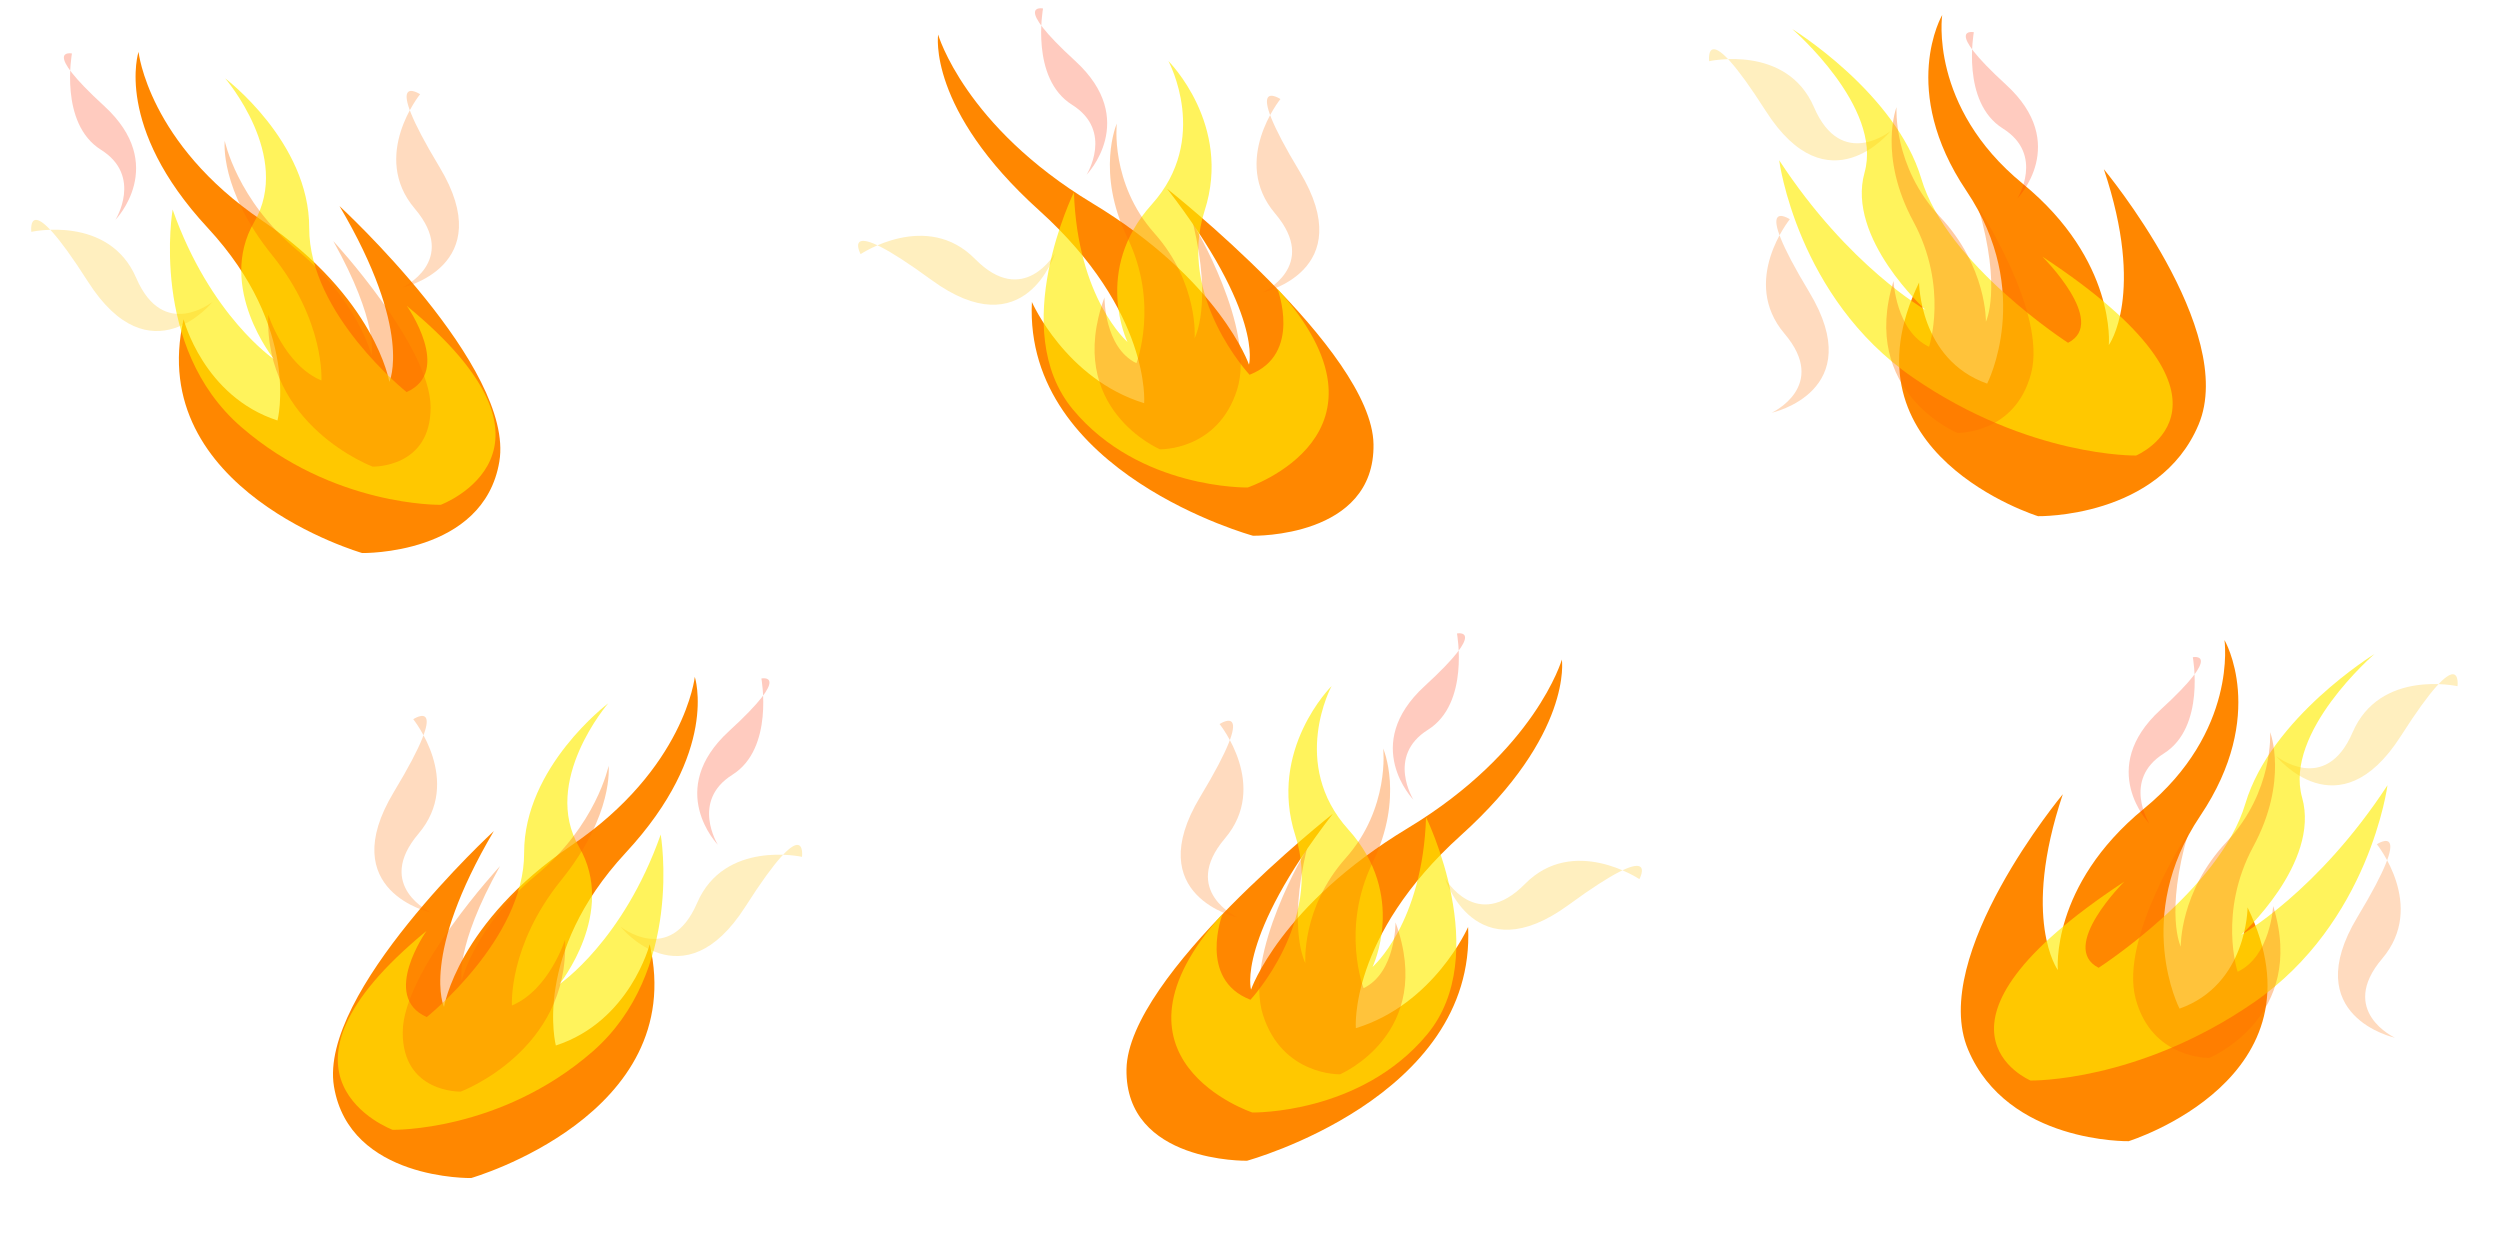 <?xml version="1.0" encoding="UTF-8" standalone="no"?>
<!-- Created with Inkscape (http://www.inkscape.org/) -->

<svg
   xmlns:dc="http://purl.org/dc/elements/1.1/"
   xmlns:cc="http://creativecommons.org/ns#"
   xmlns:rdf="http://www.w3.org/1999/02/22-rdf-syntax-ns#"
   xmlns:svg="http://www.w3.org/2000/svg"
   xmlns="http://www.w3.org/2000/svg"
   xmlns:xlink="http://www.w3.org/1999/xlink"
   xmlns:sodipodi="http://sodipodi.sourceforge.net/DTD/sodipodi-0.dtd"
   xmlns:inkscape="http://www.inkscape.org/namespaces/inkscape"
   width="108"
   height="54"
   id="svg5003"
   version="1.1"
   inkscape:version="0.48.3.1 r9886"
   sodipodi:docname="AldanFire.svg"
   inkscape:export-filename="/home/victor/aleva/super-bombinhas/src/data/img/sprite/AldanFire.png"
   inkscape:export-xdpi="90"
   inkscape:export-ydpi="90">
  <defs
     id="defs5005">
    <linearGradient
       inkscape:collect="always"
       xlink:href="#linearGradient3849"
       id="linearGradient4168"
       gradientUnits="userSpaceOnUse"
       gradientTransform="matrix(-0.841,0,0,0.778,72.733,962.397)"
       x1="7.064"
       y1="22.658"
       x2="36.075"
       y2="13.094" />
    <linearGradient
       id="linearGradient3849">
      <stop
         id="stop3851"
         offset="0"
         style="stop-color:#c07f00;stop-opacity:1;" />
      <stop
         style="stop-color:#e0a800;stop-opacity:1;"
         offset="0.184"
         id="stop3853" />
      <stop
         style="stop-color:#e1ae21;stop-opacity:1;"
         offset="0.283"
         id="stop3855" />
      <stop
         style="stop-color:#d3a000;stop-opacity:1;"
         offset="0.516"
         id="stop3857" />
      <stop
         style="stop-color:#efc442;stop-opacity:1;"
         offset="0.628"
         id="stop3859" />
      <stop
         style="stop-color:#e7a400;stop-opacity:1;"
         offset="0.788"
         id="stop3861" />
      <stop
         style="stop-color:#ffd000;stop-opacity:1;"
         offset="0.843"
         id="stop3863" />
      <stop
         id="stop3865"
         offset="1"
         style="stop-color:#d8a500;stop-opacity:1;" />
    </linearGradient>
    <clipPath
       clipPathUnits="userSpaceOnUse"
       id="clipPath4238">
      <path
         sodipodi:nodetypes="ccccccccc"
         inkscape:connector-curvature="0"
         id="path4240"
         d="m 68.164,973.17 c 0,0 -0.632,8.237 -2.61,11.906 0,0 -11.907,-4.293 -16.634,1.62 0,0 -0.788,-3.483 -2.101,-2.592 0,0 -1.259,0.483 -5.198,-8.657 0,0 3.04,2.593 6.336,2.825 0,0 1.735,-5.626 3.561,-12.615 0,0 2.8,8.113 6.244,12.858 0,0 5.565,1.77 10.402,-5.346 z"
         style="fill:#000000;fill-opacity:1;stroke:none" />
    </clipPath>
    <filter
       color-interpolation-filters="sRGB"
       inkscape:collect="always"
       id="filter4230">
      <feGaussianBlur
         inkscape:collect="always"
         stdDeviation="0.833"
         id="feGaussianBlur4232" />
    </filter>
    <filter
       inkscape:collect="always"
       id="filter3893"
       x="-0.158"
       width="1.315"
       y="-0.097"
       height="1.194"
       color-interpolation-filters="sRGB">
      <feGaussianBlur
         inkscape:collect="always"
         stdDeviation="0.874"
         id="feGaussianBlur3895" />
    </filter>
    <filter
       inkscape:collect="always"
       id="filter3940"
       x="-0.324"
       width="1.648"
       y="-0.191"
       height="1.381"
       color-interpolation-filters="sRGB">
      <feGaussianBlur
         inkscape:collect="always"
         stdDeviation="0.629"
         id="feGaussianBlur3942" />
    </filter>
    <filter
       inkscape:collect="always"
       id="filter3928"
       x="-0.243"
       width="1.486"
       y="-0.143"
       height="1.286"
       color-interpolation-filters="sRGB">
      <feGaussianBlur
         inkscape:collect="always"
         stdDeviation="0.472"
         id="feGaussianBlur3930" />
    </filter>
    <filter
       inkscape:collect="always"
       id="filter3948"
       x="-0.426"
       width="1.851"
       y="-0.251"
       height="1.501"
       color-interpolation-filters="sRGB">
      <feGaussianBlur
         inkscape:collect="always"
         stdDeviation="0.827"
         id="feGaussianBlur3950" />
    </filter>
    <linearGradient
       inkscape:collect="always"
       xlink:href="#linearGradient3849"
       id="linearGradient4112"
       gradientUnits="userSpaceOnUse"
       gradientTransform="matrix(-0.841,0,0,0.778,16.733,1018.397)"
       x1="7.064"
       y1="22.658"
       x2="36.075"
       y2="13.094" />
    <linearGradient
       id="linearGradient4939">
      <stop
         id="stop4941"
         offset="0"
         style="stop-color:#c07f00;stop-opacity:1;" />
      <stop
         style="stop-color:#e0a800;stop-opacity:1;"
         offset="0.184"
         id="stop4943" />
      <stop
         style="stop-color:#e1ae21;stop-opacity:1;"
         offset="0.283"
         id="stop4945" />
      <stop
         style="stop-color:#d3a000;stop-opacity:1;"
         offset="0.516"
         id="stop4947" />
      <stop
         style="stop-color:#efc442;stop-opacity:1;"
         offset="0.628"
         id="stop4949" />
      <stop
         style="stop-color:#e7a400;stop-opacity:1;"
         offset="0.788"
         id="stop4951" />
      <stop
         style="stop-color:#ffd000;stop-opacity:1;"
         offset="0.843"
         id="stop4953" />
      <stop
         id="stop4955"
         offset="1"
         style="stop-color:#d8a500;stop-opacity:1;" />
    </linearGradient>
    <clipPath
       clipPathUnits="userSpaceOnUse"
       id="clipPath3845">
      <path
         style="fill:#000000;fill-opacity:1;stroke:none"
         d="m 52.164,1009.17 c 0,0 -0.632,8.237 -2.61,11.906 0,0 -11.907,-4.293 -16.634,1.62 0,0 -0.788,-3.483 -2.101,-2.592 0,0 -1.259,0.483 -5.198,-8.657 0,0 3.04,2.593 6.336,2.825 0,0 -0.248,-5.509 1.579,-12.498 0,0 1.867,7.88 8.227,12.741 0,0 5.565,1.77 10.402,-5.346 z"
         id="path3847"
         inkscape:connector-curvature="0"
         sodipodi:nodetypes="ccccccccc" />
    </clipPath>
    <filter
       inkscape:collect="always"
       id="filter3837"
       color-interpolation-filters="sRGB">
      <feGaussianBlur
         inkscape:collect="always"
         stdDeviation="0.831"
         id="feGaussianBlur3839" />
    </filter>
    <linearGradient
       inkscape:collect="always"
       xlink:href="#linearGradient3849"
       id="linearGradient4502"
       gradientUnits="userSpaceOnUse"
       gradientTransform="matrix(-0.841,0,0,0.778,108.733,990.397)"
       x1="7.064"
       y1="22.658"
       x2="36.075"
       y2="13.094" />
    <linearGradient
       id="linearGradient4962">
      <stop
         id="stop4964"
         offset="0"
         style="stop-color:#c07f00;stop-opacity:1;" />
      <stop
         style="stop-color:#e0a800;stop-opacity:1;"
         offset="0.184"
         id="stop4966" />
      <stop
         style="stop-color:#e1ae21;stop-opacity:1;"
         offset="0.283"
         id="stop4968" />
      <stop
         style="stop-color:#d3a000;stop-opacity:1;"
         offset="0.516"
         id="stop4970" />
      <stop
         style="stop-color:#efc442;stop-opacity:1;"
         offset="0.628"
         id="stop4972" />
      <stop
         style="stop-color:#e7a400;stop-opacity:1;"
         offset="0.788"
         id="stop4974" />
      <stop
         style="stop-color:#ffd000;stop-opacity:1;"
         offset="0.843"
         id="stop4976" />
      <stop
         id="stop4978"
         offset="1"
         style="stop-color:#d8a500;stop-opacity:1;" />
    </linearGradient>
    <clipPath
       clipPathUnits="userSpaceOnUse"
       id="clipPath4020">
      <path
         sodipodi:nodetypes="cccccc"
         inkscape:connector-curvature="0"
         id="path4022"
         d="m 20.297,1065.189 c 0,0 0.416,2.751 -0.937,4.046 0,0 4.58,-1.295 5.517,2.832 0,0 -4.268,0.567 -11.138,-0.081 0,0 1.457,-4.208 3.747,-7.445 0,0 1.665,-0.243 2.81,0.647 z"
         style="fill:#9b9b9b;fill-opacity:1;stroke:none" />
    </clipPath>
    <filter
       inkscape:collect="always"
       id="filter4014"
       x="-0.171"
       width="1.342"
       y="-0.19"
       height="1.38"
       color-interpolation-filters="sRGB">
      <feGaussianBlur
         inkscape:collect="always"
         stdDeviation="0.793"
         id="feGaussianBlur4016" />
    </filter>
    <clipPath
       clipPathUnits="userSpaceOnUse"
       id="clipPath3994">
      <path
         sodipodi:nodetypes="cscccscccc"
         inkscape:connector-curvature="0"
         id="path3996"
         d="m 32.283,1038.658 c 0,0 2.661,-6.023 6.037,-2.689 3.261,3.22 -1.457,4.123 -1.457,4.123 0,0 -0.312,1.255 -3.019,1.972 0,0 2.29,0.717 2.706,2.241 0,0 1.249,-1.255 2.914,0.627 1.665,1.882 -0.416,2.33 -0.416,2.33 0,0 -1.978,1.613 -3.955,-0.986 0,0 -4.892,-2.151 -4.58,-3.854 0,0 0.104,-2.42 1.77,-3.764 z"
         style="fill:#9b9b9b;fill-opacity:1;stroke:none" />
    </clipPath>
    <filter
       inkscape:collect="always"
       id="filter3988"
       x="-0.229"
       width="1.458"
       y="-0.148"
       height="1.296"
       color-interpolation-filters="sRGB">
      <feGaussianBlur
         inkscape:collect="always"
         stdDeviation="0.918"
         id="feGaussianBlur3990" />
    </filter>
    <linearGradient
       id="linearGradient3755">
      <stop
         style="stop-color:#ffffff;stop-opacity:1;"
         offset="0"
         id="stop3757" />
      <stop
         id="stop3763"
         offset="0.801"
         style="stop-color:#dddddd;stop-opacity:1;" />
      <stop
         style="stop-color:#bbbbbb;stop-opacity:1;"
         offset="1"
         id="stop3759" />
    </linearGradient>
    <linearGradient
       id="linearGradient3767">
      <stop
         style="stop-color:#e29500;stop-opacity:1;"
         offset="0"
         id="stop3769" />
      <stop
         id="stop3785"
         offset="0.184"
         style="stop-color:#ffbf00;stop-opacity:1;" />
      <stop
         id="stop3783"
         offset="0.283"
         style="stop-color:#fff1cb;stop-opacity:1;" />
      <stop
         id="stop3781"
         offset="0.516"
         style="stop-color:#ffcc00;stop-opacity:1;" />
      <stop
         id="stop3779"
         offset="0.628"
         style="stop-color:#ffe79d;stop-opacity:1;" />
      <stop
         id="stop3777"
         offset="0.788"
         style="stop-color:#e7a400;stop-opacity:1;" />
      <stop
         id="stop3775"
         offset="0.843"
         style="stop-color:#ffd000;stop-opacity:1;" />
      <stop
         style="stop-color:#d8a500;stop-opacity:1;"
         offset="1"
         id="stop3771" />
    </linearGradient>
    <clipPath
       clipPathUnits="userSpaceOnUse"
       id="clipPath3829">
      <path
         sodipodi:nodetypes="ccccccccc"
         inkscape:connector-curvature="0"
         id="path3831"
         d="m 25.309,1011.143 c 0,0 0.625,8.639 3.227,14.364 0,0 14.156,-5.517 19.777,2.082 0,0 0.937,-4.476 2.498,-3.331 0,0 1.249,-5.933 1.353,-15.405 0,0 -0.52,5.205 -2.706,7.911 0,0 -1.561,-9.889 -4.476,-18.736 0,0 -1.353,9.993 -7.182,19.048 0,0 -6.245,0 -12.491,-5.933 z"
         style="fill:#000000;fill-opacity:1;stroke:none" />
    </clipPath>
    <filter
       inkscape:collect="always"
       id="filter3821"
       color-interpolation-filters="sRGB">
      <feGaussianBlur
         inkscape:collect="always"
         stdDeviation="0.987"
         id="feGaussianBlur3823" />
    </filter>
    <linearGradient
       id="linearGradient4158">
      <stop
         id="stop4160"
         offset="0"
         style="stop-color:#ffffff;stop-opacity:1;" />
      <stop
         style="stop-color:#ffffff;stop-opacity:1;"
         offset="0.385"
         id="stop4162" />
      <stop
         id="stop4164"
         offset="1"
         style="stop-color:#ff0014;stop-opacity:1;" />
    </linearGradient>
    <linearGradient
       id="linearGradient3908">
      <stop
         style="stop-color:#ffffff;stop-opacity:1;"
         offset="0"
         id="stop3910" />
      <stop
         id="stop3916"
         offset="0.5"
         style="stop-color:#ffffff;stop-opacity:1;" />
      <stop
         style="stop-color:#000000;stop-opacity:1;"
         offset="1"
         id="stop3912" />
    </linearGradient>
    <linearGradient
       id="linearGradient6285">
      <stop
         style="stop-color:#ffffff;stop-opacity:1;"
         offset="0"
         id="stop6287" />
      <stop
         id="stop6289"
         offset="0.5"
         style="stop-color:#ffffff;stop-opacity:1;" />
      <stop
         style="stop-color:#000000;stop-opacity:1;"
         offset="1"
         id="stop6291" />
    </linearGradient>
    <clipPath
       clipPathUnits="userSpaceOnUse"
       id="clipPath6293">
      <path
         sodipodi:nodetypes="cccccc"
         inkscape:connector-curvature="0"
         id="path6295"
         d="m 20.297,1065.189 c 0,0 0.416,2.751 -0.937,4.046 0,0 4.58,-1.295 5.517,2.832 0,0 -4.268,0.567 -11.138,-0.081 0,0 1.457,-4.208 3.747,-7.445 0,0 1.665,-0.243 2.81,0.647 z"
         style="fill:#9b9b9b;fill-opacity:1;stroke:none" />
    </clipPath>
    <clipPath
       clipPathUnits="userSpaceOnUse"
       id="clipPath6301">
      <path
         sodipodi:nodetypes="cscccscccc"
         inkscape:connector-curvature="0"
         id="path6303"
         d="m 32.283,1038.658 c 0,0 2.661,-6.023 6.037,-2.689 3.261,3.22 -1.457,4.123 -1.457,4.123 0,0 -0.312,1.255 -3.019,1.972 0,0 2.29,0.717 2.706,2.241 0,0 1.249,-1.255 2.914,0.627 1.665,1.882 -0.416,2.33 -0.416,2.33 0,0 -1.978,1.613 -3.955,-0.986 0,0 -4.892,-2.151 -4.58,-3.854 0,0 0.104,-2.42 1.77,-3.764 z"
         style="fill:#9b9b9b;fill-opacity:1;stroke:none" />
    </clipPath>
    <clipPath
       clipPathUnits="userSpaceOnUse"
       id="clipPath4020-6">
      <path
         sodipodi:nodetypes="cccccc"
         inkscape:connector-curvature="0"
         id="path4022-2"
         d="m 20.297,1065.189 c 0,0 0.416,2.751 -0.937,4.046 0,0 4.58,-1.295 5.517,2.832 0,0 -4.268,0.567 -11.138,-0.081 0,0 1.457,-4.208 3.747,-7.445 0,0 1.665,-0.243 2.81,0.647 z"
         style="fill:#9b9b9b;fill-opacity:1;stroke:none" />
    </clipPath>
    <filter
       inkscape:collect="always"
       id="filter4014-3"
       x="-0.171"
       width="1.342"
       y="-0.19"
       height="1.38"
       color-interpolation-filters="sRGB">
      <feGaussianBlur
         inkscape:collect="always"
         stdDeviation="0.793"
         id="feGaussianBlur4016-2" />
    </filter>
    <clipPath
       clipPathUnits="userSpaceOnUse"
       id="clipPath3994-0">
      <path
         sodipodi:nodetypes="cscccscccc"
         inkscape:connector-curvature="0"
         id="path3996-2"
         d="m 32.283,1038.658 c 0,0 2.661,-6.023 6.037,-2.689 3.261,3.22 -1.457,4.123 -1.457,4.123 0,0 -0.312,1.255 -3.019,1.972 0,0 2.29,0.717 2.706,2.241 0,0 1.249,-1.255 2.914,0.627 1.665,1.882 -0.416,2.33 -0.416,2.33 0,0 -1.978,1.613 -3.955,-0.986 0,0 -4.892,-2.151 -4.58,-3.854 0,0 0.104,-2.42 1.77,-3.764 z"
         style="fill:#9b9b9b;fill-opacity:1;stroke:none" />
    </clipPath>
    <filter
       inkscape:collect="always"
       id="filter3988-2"
       x="-0.229"
       width="1.458"
       y="-0.148"
       height="1.296"
       color-interpolation-filters="sRGB">
      <feGaussianBlur
         inkscape:collect="always"
         stdDeviation="0.918"
         id="feGaussianBlur3990-2" />
    </filter>
    <linearGradient
       id="linearGradient3755-0">
      <stop
         style="stop-color:#ffffff;stop-opacity:1;"
         offset="0"
         id="stop3757-5" />
      <stop
         id="stop3763-4"
         offset="0.801"
         style="stop-color:#dddddd;stop-opacity:1;" />
      <stop
         style="stop-color:#bbbbbb;stop-opacity:1;"
         offset="1"
         id="stop3759-2" />
    </linearGradient>
    <linearGradient
       id="linearGradient3767-8">
      <stop
         style="stop-color:#e29500;stop-opacity:1;"
         offset="0"
         id="stop3769-3" />
      <stop
         id="stop3785-8"
         offset="0.184"
         style="stop-color:#ffbf00;stop-opacity:1;" />
      <stop
         id="stop3783-9"
         offset="0.283"
         style="stop-color:#fff1cb;stop-opacity:1;" />
      <stop
         id="stop3781-2"
         offset="0.516"
         style="stop-color:#ffcc00;stop-opacity:1;" />
      <stop
         id="stop3779-0"
         offset="0.628"
         style="stop-color:#ffe79d;stop-opacity:1;" />
      <stop
         id="stop3777-3"
         offset="0.788"
         style="stop-color:#e7a400;stop-opacity:1;" />
      <stop
         id="stop3775-2"
         offset="0.843"
         style="stop-color:#ffd000;stop-opacity:1;" />
      <stop
         style="stop-color:#d8a500;stop-opacity:1;"
         offset="1"
         id="stop3771-6" />
    </linearGradient>
    <clipPath
       clipPathUnits="userSpaceOnUse"
       id="clipPath4564">
      <path
         style="fill:#000000;fill-opacity:1;stroke:none"
         d="m 98.747,842.999 c 0,0 -0.814,8.783 1.788,14.508 0,0 14.678,-4.9 20.536,2.034 0,0 0.699,-4.286 1.739,-3.283 0,0 0.961,-6.077 1.065,-15.549 0,0 -0.664,5.636 -1.555,8.055 0,0 0.741,-8.737 -3.469,-18.736 0,0 -2.936,11 -7.758,19.048 0,0 -6.101,-0.144 -12.347,-6.077 z"
         id="path4566"
         inkscape:connector-curvature="0"
         sodipodi:nodetypes="ccccccccc" />
    </clipPath>
    <filter
       inkscape:collect="always"
       id="filter4556"
       color-interpolation-filters="sRGB">
      <feGaussianBlur
         inkscape:collect="always"
         stdDeviation="0.958"
         id="feGaussianBlur4558" />
    </filter>
    <linearGradient
       id="linearGradient4158-5">
      <stop
         id="stop4160-3"
         offset="0"
         style="stop-color:#ffffff;stop-opacity:1;" />
      <stop
         style="stop-color:#ffffff;stop-opacity:1;"
         offset="0.385"
         id="stop4162-4" />
      <stop
         id="stop4164-0"
         offset="1"
         style="stop-color:#ff0014;stop-opacity:1;" />
    </linearGradient>
    <linearGradient
       id="linearGradient3908-8">
      <stop
         style="stop-color:#ffffff;stop-opacity:1;"
         offset="0"
         id="stop3910-8" />
      <stop
         id="stop3916-8"
         offset="0.5"
         style="stop-color:#ffffff;stop-opacity:1;" />
      <stop
         style="stop-color:#000000;stop-opacity:1;"
         offset="1"
         id="stop3912-0" />
    </linearGradient>
    <linearGradient
       id="linearGradient6929">
      <stop
         style="stop-color:#ffffff;stop-opacity:1;"
         offset="0"
         id="stop6931" />
      <stop
         id="stop6933"
         offset="0.5"
         style="stop-color:#ffffff;stop-opacity:1;" />
      <stop
         style="stop-color:#000000;stop-opacity:1;"
         offset="1"
         id="stop6935" />
    </linearGradient>
    <clipPath
       clipPathUnits="userSpaceOnUse"
       id="clipPath6937">
      <path
         sodipodi:nodetypes="cccccc"
         inkscape:connector-curvature="0"
         id="path6939"
         d="m 20.297,1065.189 c 0,0 0.416,2.751 -0.937,4.046 0,0 4.58,-1.295 5.517,2.832 0,0 -4.268,0.567 -11.138,-0.081 0,0 1.457,-4.208 3.747,-7.445 0,0 1.665,-0.243 2.81,0.647 z"
         style="fill:#9b9b9b;fill-opacity:1;stroke:none" />
    </clipPath>
    <clipPath
       clipPathUnits="userSpaceOnUse"
       id="clipPath6945">
      <path
         sodipodi:nodetypes="cscccscccc"
         inkscape:connector-curvature="0"
         id="path6947"
         d="m 32.283,1038.658 c 0,0 2.661,-6.023 6.037,-2.689 3.261,3.22 -1.457,4.123 -1.457,4.123 0,0 -0.312,1.255 -3.019,1.972 0,0 2.29,0.717 2.706,2.241 0,0 1.249,-1.255 2.914,0.627 1.665,1.882 -0.416,2.33 -0.416,2.33 0,0 -1.978,1.613 -3.955,-0.986 0,0 -4.892,-2.151 -4.58,-3.854 0,0 0.104,-2.42 1.77,-3.764 z"
         style="fill:#9b9b9b;fill-opacity:1;stroke:none" />
    </clipPath>
    <clipPath
       clipPathUnits="userSpaceOnUse"
       id="clipPath6953">
      <path
         sodipodi:nodetypes="cccccc"
         inkscape:connector-curvature="0"
         id="path6955"
         d="m 20.297,1065.189 c 0,0 0.416,2.751 -0.937,4.046 0,0 4.58,-1.295 5.517,2.832 0,0 -4.268,0.567 -11.138,-0.081 0,0 1.457,-4.208 3.747,-7.445 0,0 1.665,-0.243 2.81,0.647 z"
         style="fill:#9b9b9b;fill-opacity:1;stroke:none" />
    </clipPath>
    <clipPath
       clipPathUnits="userSpaceOnUse"
       id="clipPath6961">
      <path
         sodipodi:nodetypes="cscccscccc"
         inkscape:connector-curvature="0"
         id="path6963"
         d="m 32.283,1038.658 c 0,0 2.661,-6.023 6.037,-2.689 3.261,3.22 -1.457,4.123 -1.457,4.123 0,0 -0.312,1.255 -3.019,1.972 0,0 2.29,0.717 2.706,2.241 0,0 1.249,-1.255 2.914,0.627 1.665,1.882 -0.416,2.33 -0.416,2.33 0,0 -1.978,1.613 -3.955,-0.986 0,0 -4.892,-2.151 -4.58,-3.854 0,0 0.104,-2.42 1.77,-3.764 z"
         style="fill:#9b9b9b;fill-opacity:1;stroke:none" />
    </clipPath>
    <linearGradient
       id="linearGradient6970">
      <stop
         style="stop-color:#ffffff;stop-opacity:1;"
         offset="0"
         id="stop6972" />
      <stop
         id="stop6974"
         offset="0.801"
         style="stop-color:#dddddd;stop-opacity:1;" />
      <stop
         style="stop-color:#bbbbbb;stop-opacity:1;"
         offset="1"
         id="stop6976" />
    </linearGradient>
    <linearGradient
       id="linearGradient6979">
      <stop
         style="stop-color:#e29500;stop-opacity:1;"
         offset="0"
         id="stop6981" />
      <stop
         id="stop6983"
         offset="0.184"
         style="stop-color:#ffbf00;stop-opacity:1;" />
      <stop
         id="stop6985"
         offset="0.283"
         style="stop-color:#fff1cb;stop-opacity:1;" />
      <stop
         id="stop6987"
         offset="0.516"
         style="stop-color:#ffcc00;stop-opacity:1;" />
      <stop
         id="stop6989"
         offset="0.628"
         style="stop-color:#ffe79d;stop-opacity:1;" />
      <stop
         id="stop6991"
         offset="0.788"
         style="stop-color:#e7a400;stop-opacity:1;" />
      <stop
         id="stop6993"
         offset="0.843"
         style="stop-color:#ffd000;stop-opacity:1;" />
      <stop
         style="stop-color:#d8a500;stop-opacity:1;"
         offset="1"
         id="stop6995" />
    </linearGradient>
    <clipPath
       clipPathUnits="userSpaceOnUse"
       id="clipPath4452">
      <path
         style="fill:#000000;fill-opacity:1;stroke:none"
         d="m 40.301,863.143 c 0,0 1.632,8.639 4.234,14.364 0,0 13.726,-5.517 19.346,2.082 0,0 1.367,-4.476 2.929,-3.331 0,0 1.969,-5.789 2.073,-15.261 0,0 -1.24,5.061 -3.426,7.767 0,0 -2.136,-9.601 -5.911,-19.023 0,0 -1.64,10.28 -5.747,19.335 0,0 -7.253,-10e-6 -13.498,-5.933 z"
         id="path4454"
         inkscape:connector-curvature="0"
         sodipodi:nodetypes="ccccccccc" />
    </clipPath>
    <filter
       inkscape:collect="always"
       id="filter4444"
       color-interpolation-filters="sRGB">
      <feGaussianBlur
         inkscape:collect="always"
         stdDeviation="1.023"
         id="feGaussianBlur4446" />
    </filter>
    <linearGradient
       id="linearGradient4102">
      <stop
         id="stop4104"
         offset="0"
         style="stop-color:#ffffff;stop-opacity:1;" />
      <stop
         style="stop-color:#ffffff;stop-opacity:1;"
         offset="0.309"
         id="stop4106" />
      <stop
         id="stop4108"
         offset="1"
         style="stop-color:#ff0014;stop-opacity:1;" />
    </linearGradient>
    <linearGradient
       id="linearGradient7009">
      <stop
         style="stop-color:#ffffff;stop-opacity:1;"
         offset="0"
         id="stop7011" />
      <stop
         id="stop7013"
         offset="0.5"
         style="stop-color:#ffffff;stop-opacity:1;" />
      <stop
         style="stop-color:#000000;stop-opacity:1;"
         offset="1"
         id="stop7015" />
    </linearGradient>
    <linearGradient
       id="linearGradient7018">
      <stop
         style="stop-color:#ffffff;stop-opacity:1;"
         offset="0"
         id="stop7020" />
      <stop
         id="stop7022"
         offset="0.5"
         style="stop-color:#ffffff;stop-opacity:1;" />
      <stop
         style="stop-color:#000000;stop-opacity:1;"
         offset="1"
         id="stop7024" />
    </linearGradient>
    <clipPath
       clipPathUnits="userSpaceOnUse"
       id="clipPath7026">
      <path
         sodipodi:nodetypes="cccccc"
         inkscape:connector-curvature="0"
         id="path7028"
         d="m 20.297,1065.189 c 0,0 0.416,2.751 -0.937,4.046 0,0 4.58,-1.295 5.517,2.832 0,0 -4.268,0.567 -11.138,-0.081 0,0 1.457,-4.208 3.747,-7.445 0,0 1.665,-0.243 2.81,0.647 z"
         style="fill:#9b9b9b;fill-opacity:1;stroke:none" />
    </clipPath>
    <clipPath
       clipPathUnits="userSpaceOnUse"
       id="clipPath7034">
      <path
         sodipodi:nodetypes="cscccscccc"
         inkscape:connector-curvature="0"
         id="path7036"
         d="m 32.283,1038.658 c 0,0 2.661,-6.023 6.037,-2.689 3.261,3.22 -1.457,4.123 -1.457,4.123 0,0 -0.312,1.255 -3.019,1.972 0,0 2.29,0.717 2.706,2.241 0,0 1.249,-1.255 2.914,0.627 1.665,1.882 -0.416,2.33 -0.416,2.33 0,0 -1.978,1.613 -3.955,-0.986 0,0 -4.892,-2.151 -4.58,-3.854 0,0 0.104,-2.42 1.77,-3.764 z"
         style="fill:#9b9b9b;fill-opacity:1;stroke:none" />
    </clipPath>
    <filter
       inkscape:collect="always"
       id="filter7925"
       color-interpolation-filters="sRGB">
      <feGaussianBlur
         inkscape:collect="always"
         stdDeviation="0.831"
         id="feGaussianBlur7927" />
    </filter>
    <clipPath
       clipPathUnits="userSpaceOnUse"
       id="clipPath7933">
      <path
         style="fill:#000000;fill-opacity:1;stroke:none"
         d="m 143.818,896.81 c 0,0 -0.306,8.563 -2.284,12.233 0,0 -11.907,-4.293 -16.634,1.62 0,0 -0.788,-3.483 -2.101,-2.592 0,0 -0.226,0.048 -4.165,-9.092 0,0 2.388,1.886 4.65,2.553 0,0 -0.658,-6.169 1.169,-13.158 0,0 3.887,10.07 8.419,14.162 0,0 6.109,1.389 10.945,-5.726 z"
         id="path7935"
         inkscape:connector-curvature="0"
         sodipodi:nodetypes="ccccccccc" />
    </clipPath>
    <linearGradient
       inkscape:collect="always"
       xlink:href="#linearGradient3849"
       id="linearGradient7941"
       gradientUnits="userSpaceOnUse"
       gradientTransform="matrix(-0.841,0,0,0.778,148.713,886.363)"
       x1="7.064"
       y1="22.658"
       x2="36.075"
       y2="13.094" />
    <linearGradient
       inkscape:collect="always"
       xlink:href="#linearGradient3849"
       id="linearGradient7977"
       gradientUnits="userSpaceOnUse"
       gradientTransform="matrix(-0.841,0,0,0.778,16.733,1018.397)"
       x1="7.064"
       y1="22.658"
       x2="36.075"
       y2="13.094" />
    <linearGradient
       inkscape:collect="always"
       xlink:href="#linearGradient3849"
       id="linearGradient7985"
       gradientUnits="userSpaceOnUse"
       gradientTransform="matrix(-0.841,0,0,0.778,16.733,1018.397)"
       x1="7.064"
       y1="22.658"
       x2="36.075"
       y2="13.094" />
    <linearGradient
       inkscape:collect="always"
       xlink:href="#linearGradient3849"
       id="linearGradient7993"
       gradientUnits="userSpaceOnUse"
       gradientTransform="matrix(-0.841,0,0,0.778,72.733,962.397)"
       x1="7.064"
       y1="22.658"
       x2="36.075"
       y2="13.094" />
    <linearGradient
       inkscape:collect="always"
       xlink:href="#linearGradient3849"
       id="linearGradient8001"
       gradientUnits="userSpaceOnUse"
       gradientTransform="matrix(-0.841,0,0,0.778,72.733,962.397)"
       x1="7.064"
       y1="22.658"
       x2="36.075"
       y2="13.094" />
    <linearGradient
       inkscape:collect="always"
       xlink:href="#linearGradient3849"
       id="linearGradient8009"
       gradientUnits="userSpaceOnUse"
       gradientTransform="matrix(-0.841,0,0,0.778,148.713,886.363)"
       x1="7.064"
       y1="22.658"
       x2="36.075"
       y2="13.094" />
    <linearGradient
       inkscape:collect="always"
       xlink:href="#linearGradient3849"
       id="linearGradient8017"
       gradientUnits="userSpaceOnUse"
       gradientTransform="matrix(-0.841,0,0,0.778,148.713,886.363)"
       x1="7.064"
       y1="22.658"
       x2="36.075"
       y2="13.094" />
  </defs>
  <sodipodi:namedview
     id="base"
     pagecolor="#ffffff"
     bordercolor="#666666"
     borderopacity="1.0"
     inkscape:pageopacity="0.0"
     inkscape:pageshadow="2"
     inkscape:zoom="1"
     inkscape:cx="60.452783"
     inkscape:cy="40.250418"
     inkscape:document-units="px"
     inkscape:current-layer="layer1"
     showgrid="false"
     inkscape:window-width="1366"
     inkscape:window-height="718"
     inkscape:window-x="0"
     inkscape:window-y="0"
     inkscape:window-maximized="1" />
  <g
     inkscape:label="Layer 1"
     inkscape:groupmode="layer"
     id="layer1"
     transform="translate(0,-998.362)">
    <g
       id="g4214"
       transform="translate(18.872,58.47)">
      <path
         transform="matrix(1,0,0.475,1,-543.92,-75.465)"
         inkscape:connector-curvature="0"
         id="path3891"
         d="m 47.048,1039.247 c 0,0 -8.119,-2.706 -2.914,-10.097 0,0 -0.729,3.331 1.978,4.372 0,0 2.914,-3.955 0.937,-8.327 -1.978,-4.372 0.625,-7.598 0.625,-7.598 0,0 -1.457,3.955 1.874,7.286 3.331,3.331 2.186,6.974 2.186,6.974 0,0 2.082,-2.186 1.457,-7.598 0,0 4.268,6.974 1.665,11.034 -2.602,4.059 -7.807,3.955 -7.807,3.955 z"
         style="fill:#ff8700;fill-opacity:1;stroke:none;filter:url(#filter3893)" />
      <path
         style="opacity:0.8;fill:#ffec00;fill-opacity:1;stroke:none;filter:url(#filter3893)"
         d="m 16.654,23.212 c 0,0 -8.119,-2.706 -2.914,-10.097 0,0 -0.729,3.331 1.978,4.372 0,0 2.914,-3.955 0.937,-8.327 -1.978,-4.372 0.625,-7.599 0.625,-7.599 0,0 -1.457,3.955 1.874,7.286 3.331,3.331 2.186,6.974 2.186,6.974 0,0 2.082,-2.186 1.457,-7.599 0,0 4.268,6.974 1.665,11.033 -2.602,4.059 -7.807,3.955 -7.807,3.955 z"
         id="path3897"
         inkscape:connector-curvature="0"
         transform="matrix(-0.899,0,0.404,0.851,5.758,941.948)" />
      <path
         transform="matrix(0.477,0,0.309,0.65,-17.888,944.963)"
         inkscape:connector-curvature="0"
         id="path3899"
         d="m 16.654,23.212 c 0,0 -8.119,-2.706 -2.914,-10.097 0,0 -0.729,3.331 1.978,4.372 0,0 2.914,-3.955 0.937,-8.327 -1.978,-4.372 0.625,-7.599 0.625,-7.599 0,0 -1.457,3.955 1.874,7.286 3.331,3.331 2.186,6.974 2.186,6.974 0,0 2.082,-2.186 1.457,-7.599 0,0 4.268,6.974 1.665,11.033 -2.602,4.059 -7.807,3.955 -7.807,3.955 z"
         style="opacity:0.6;fill:#ff6e00;fill-opacity:1;stroke:none;filter:url(#filter3893)" />
      <path
         transform="matrix(0.907,0.421,-0.421,0.907,404.306,30.576)"
         inkscape:connector-curvature="0"
         id="path3922"
         d="m 17.175,999.069 c 0,0 -0.833,3.331 1.874,4.58 2.706,1.249 0.937,3.331 0.937,3.331 0,0 3.435,-2.602 -0.729,-5.413 -4.164,-2.81 -2.082,-2.498 -2.082,-2.498 z"
         style="opacity:0.5;fill:#ff6e00;fill-opacity:1;stroke:none;filter:url(#filter3940)" />
      <path
         transform="matrix(-0.026,1,1,0.026,-1019.831,920.514)"
         style="opacity:0.5;fill:#ffbf00;fill-opacity:1;stroke:none;filter:url(#filter3928)"
         d="m 3.331,1002.399 c 0,0 -0.833,3.331 1.874,4.58 2.706,1.249 0.937,3.331 0.937,3.331 0,0 3.435,-2.602 -0.729,-5.413 -4.164,-2.81 -2.082,-2.498 -2.082,-2.498 z"
         id="path3932"
         inkscape:connector-curvature="0" />
      <path
         transform="matrix(0.669,0,0,0.908,-25.026,37.223)"
         style="opacity:0.5;fill:#ff2f00;fill-opacity:1;stroke:none;filter:url(#filter3948)"
         d="m 13.844,996.674 c 0,0 -0.833,3.331 1.874,4.58 2.706,1.249 0.937,3.331 0.937,3.331 0,0 3.435,-2.602 -0.729,-5.413 -4.164,-2.81 -2.082,-2.498 -2.082,-2.498 z"
         id="path3934"
         inkscape:connector-curvature="0" />
    </g>
    <g
       id="g8137"
       transform="translate(0,27)">
      <path
         style="fill:#ff8700;fill-opacity:1;stroke:none;filter:url(#filter3893)"
         d="m 47.048,1039.247 c 0,0 -8.119,-2.706 -2.914,-10.097 0,0 -0.729,3.331 1.978,4.372 0,0 2.914,-3.955 0.937,-8.327 -1.978,-4.372 0.625,-7.598 0.625,-7.598 0,0 -1.457,3.955 1.874,7.286 3.331,3.331 2.186,6.974 2.186,6.974 0,0 2.082,-2.186 1.457,-7.598 0,0 4.268,6.974 1.665,11.034 -2.602,4.059 -7.807,3.955 -7.807,3.955 z"
         id="path8021"
         inkscape:connector-curvature="0"
         transform="matrix(1,0,0.657,1,-675.708,-44.742)" />
      <path
         transform="matrix(-0.899,0,0.132,0.851,65.803,972.67)"
         inkscape:connector-curvature="0"
         id="path8023"
         d="m 16.654,23.212 c 0,0 -8.119,-2.706 -2.914,-10.097 0,0 -0.729,3.331 1.978,4.372 0,0 2.914,-3.955 0.937,-8.327 -1.978,-4.372 0.625,-7.599 0.625,-7.599 0,0 -1.457,3.955 1.874,7.286 3.331,3.331 2.186,6.974 2.186,6.974 0,0 2.082,-2.186 1.457,-7.599 0,0 4.268,6.974 1.665,11.033 -2.602,4.059 -7.807,3.955 -7.807,3.955 z"
         style="opacity:0.8;fill:#ffec00;fill-opacity:1;stroke:none;filter:url(#filter3893)" />
      <path
         style="opacity:0.6;fill:#ff6e00;fill-opacity:1;stroke:none;filter:url(#filter3893)"
         d="m 16.654,23.212 c 0,0 -8.119,-2.706 -2.914,-10.097 0,0 -0.729,3.331 1.978,4.372 0,0 2.914,-3.955 0.937,-8.327 -1.978,-4.372 0.625,-7.599 0.625,-7.599 0,0 -1.457,3.955 1.874,7.286 3.331,3.331 2.186,6.974 2.186,6.974 0,0 2.082,-2.186 1.457,-7.599 0,0 4.268,6.974 1.665,11.033 -2.602,4.059 -7.807,3.955 -7.807,3.955 z"
         id="path8025"
         inkscape:connector-curvature="0"
         transform="matrix(0.477,0,0.1,0.65,39.847,975.685)" />
      <path
         style="opacity:0.5;fill:#ff6e00;fill-opacity:1;stroke:none;filter:url(#filter3940)"
         d="m 17.175,999.069 c 0,0 -0.833,3.331 1.874,4.58 2.706,1.249 0.937,3.331 0.937,3.331 0,0 3.435,-2.602 -0.729,-5.413 -4.164,-2.81 -2.082,-2.498 -2.082,-2.498 z"
         id="path8027"
         inkscape:connector-curvature="0"
         transform="matrix(0.907,0.421,-0.421,0.907,460.344,62.255)" />
      <path
         inkscape:connector-curvature="0"
         id="path8029"
         d="m 3.331,1002.399 c 0,0 -0.833,3.331 1.874,4.58 2.706,1.249 0.937,3.331 0.937,3.331 0,0 3.435,-2.602 -0.729,-5.413 -4.164,-2.81 -2.082,-2.498 -2.082,-2.498 z"
         style="opacity:0.5;fill:#ffbf00;fill-opacity:1;stroke:none;filter:url(#filter3928)"
         transform="matrix(0.339,0.941,0.941,-0.339,-907.208,1319.019)" />
      <path
         inkscape:connector-curvature="0"
         id="path8031"
         d="m 13.844,996.674 c 0,0 -0.833,3.331 1.874,4.58 2.706,1.249 0.937,3.331 0.937,3.331 0,0 3.435,-2.602 -0.729,-5.413 -4.164,-2.81 -2.082,-2.498 -2.082,-2.498 z"
         style="opacity:0.5;fill:#ff2f00;fill-opacity:1;stroke:none;filter:url(#filter3948)"
         transform="matrix(0.669,0,0,0.908,35.797,66.749)" />
    </g>
    <g
       id="g8109"
       transform="translate(-53.054,-14.453)">
      <path
         style="fill:#ff8700;fill-opacity:1;stroke:none;filter:url(#filter3893)"
         d="m 47.048,1039.247 c 0,0 -8.119,-2.706 -2.914,-10.097 0,0 -0.729,3.331 1.978,4.372 0,0 2.914,-3.955 0.937,-8.327 -1.978,-4.372 0.625,-7.598 0.625,-7.598 0,0 -1.457,3.955 1.874,7.286 3.331,3.331 2.186,6.974 2.186,6.974 0,0 2.082,-2.186 1.457,-7.598 0,0 4.268,6.974 1.665,11.034 -2.602,4.059 -7.807,3.955 -7.807,3.955 z"
         id="path8077"
         inkscape:connector-curvature="0"
         transform="matrix(1,0,0.22,1,-134.588,-4.134)" />
      <path
         transform="matrix(-0.899,0,0.66,0.851,144.983,1012.742)"
         inkscape:connector-curvature="0"
         id="path8079"
         d="m 16.654,23.212 c 0,0 -8.119,-2.706 -2.914,-10.097 0,0 -0.729,3.331 1.978,4.372 0,0 2.914,-3.955 0.937,-8.327 -1.978,-4.372 0.625,-7.599 0.625,-7.599 0,0 -1.457,3.955 1.874,7.286 3.331,3.331 2.186,6.974 2.186,6.974 0,0 2.082,-2.186 1.457,-7.599 0,0 4.268,6.974 1.665,11.033 -2.602,4.059 -7.807,3.955 -7.807,3.955 z"
         style="opacity:0.8;fill:#ffec00;fill-opacity:1;stroke:none;filter:url(#filter3893)" />
      <path
         style="opacity:0.6;fill:#ff6e00;fill-opacity:1;stroke:none;filter:url(#filter3893)"
         d="m 16.654,23.212 c 0,0 -8.119,-2.706 -2.914,-10.097 0,0 -0.729,3.331 1.978,4.372 0,0 2.914,-3.955 0.937,-8.327 -1.978,-4.372 0.625,-7.599 0.625,-7.599 0,0 -1.457,3.955 1.874,7.286 3.331,3.331 2.186,6.974 2.186,6.974 0,0 2.082,-2.186 1.457,-7.599 0,0 4.268,6.974 1.665,11.033 -2.602,4.059 -7.807,3.955 -7.807,3.955 z"
         id="path8081"
         inkscape:connector-curvature="0"
         transform="matrix(0.477,0,0.135,0.65,126.53,1016.429)" />
      <path
         style="opacity:0.5;fill:#ff6e00;fill-opacity:1;stroke:none;filter:url(#filter3940)"
         d="m 17.175,999.069 c 0,0 -0.833,3.331 1.874,4.58 2.706,1.249 0.937,3.331 0.937,3.331 0,0 3.435,-2.602 -0.729,-5.413 -4.164,-2.81 -2.082,-2.498 -2.082,-2.498 z"
         id="path8083"
         inkscape:connector-curvature="0"
         transform="matrix(0.907,0.421,-0.421,0.907,535.404,108.9)" />
      <path
         inkscape:connector-curvature="0"
         id="path8085"
         d="m 3.331,1002.399 c 0,0 -0.833,3.331 1.874,4.58 2.706,1.249 0.937,3.331 0.937,3.331 0,0 3.435,-2.602 -0.729,-5.413 -4.164,-2.81 -2.082,-2.498 -2.082,-2.498 z"
         style="opacity:0.5;fill:#ffbf00;fill-opacity:1;stroke:none;filter:url(#filter3928)"
         transform="matrix(-0.026,1,1,0.026,-875.423,986.065)" />
      <path
         inkscape:connector-curvature="0"
         id="path8087"
         d="m 13.844,996.674 c 0,0 -0.833,3.331 1.874,4.58 2.706,1.249 0.937,3.331 0.937,3.331 0,0 3.435,-2.602 -0.729,-5.413 -4.164,-2.81 -2.082,-2.498 -2.082,-2.498 z"
         style="opacity:0.5;fill:#ff2f00;fill-opacity:1;stroke:none;filter:url(#filter3948)"
         transform="matrix(0.669,0,0,0.908,129.062,109.227)" />
    </g>
    <g
       transform="matrix(-1,0,0,1,17.128,85.47)"
       id="g8324">
      <path
         style="fill:#ff8700;fill-opacity:1;stroke:none;filter:url(#filter3893)"
         d="m 47.048,1039.247 c 0,0 -8.119,-2.706 -2.914,-10.097 0,0 -0.729,3.331 1.978,4.372 0,0 2.914,-3.955 0.937,-8.327 -1.978,-4.372 0.625,-7.598 0.625,-7.598 0,0 -1.457,3.955 1.874,7.286 3.331,3.331 2.186,6.974 2.186,6.974 0,0 2.082,-2.186 1.457,-7.598 0,0 4.268,6.974 1.665,11.034 -2.602,4.059 -7.807,3.955 -7.807,3.955 z"
         id="path8326"
         inkscape:connector-curvature="0"
         transform="matrix(1,0,0.475,1,-543.92,-75.465)" />
      <path
         transform="matrix(-0.899,0,0.404,0.851,5.758,941.948)"
         inkscape:connector-curvature="0"
         id="path8328"
         d="m 16.654,23.212 c 0,0 -8.119,-2.706 -2.914,-10.097 0,0 -0.729,3.331 1.978,4.372 0,0 2.914,-3.955 0.937,-8.327 -1.978,-4.372 0.625,-7.599 0.625,-7.599 0,0 -1.457,3.955 1.874,7.286 3.331,3.331 2.186,6.974 2.186,6.974 0,0 2.082,-2.186 1.457,-7.599 0,0 4.268,6.974 1.665,11.033 -2.602,4.059 -7.807,3.955 -7.807,3.955 z"
         style="opacity:0.8;fill:#ffec00;fill-opacity:1;stroke:none;filter:url(#filter3893)" />
      <path
         style="opacity:0.6;fill:#ff6e00;fill-opacity:1;stroke:none;filter:url(#filter3893)"
         d="m 16.654,23.212 c 0,0 -8.119,-2.706 -2.914,-10.097 0,0 -0.729,3.331 1.978,4.372 0,0 2.914,-3.955 0.937,-8.327 -1.978,-4.372 0.625,-7.599 0.625,-7.599 0,0 -1.457,3.955 1.874,7.286 3.331,3.331 2.186,6.974 2.186,6.974 0,0 2.082,-2.186 1.457,-7.599 0,0 4.268,6.974 1.665,11.033 -2.602,4.059 -7.807,3.955 -7.807,3.955 z"
         id="path8330"
         inkscape:connector-curvature="0"
         transform="matrix(0.477,0,0.309,0.65,-17.888,944.963)" />
      <path
         style="opacity:0.5;fill:#ff6e00;fill-opacity:1;stroke:none;filter:url(#filter3940)"
         d="m 17.175,999.069 c 0,0 -0.833,3.331 1.874,4.58 2.706,1.249 0.937,3.331 0.937,3.331 0,0 3.435,-2.602 -0.729,-5.413 -4.164,-2.81 -2.082,-2.498 -2.082,-2.498 z"
         id="path8332"
         inkscape:connector-curvature="0"
         transform="matrix(0.907,0.421,-0.421,0.907,404.306,30.576)" />
      <path
         inkscape:connector-curvature="0"
         id="path8334"
         d="m 3.331,1002.399 c 0,0 -0.833,3.331 1.874,4.58 2.706,1.249 0.937,3.331 0.937,3.331 0,0 3.435,-2.602 -0.729,-5.413 -4.164,-2.81 -2.082,-2.498 -2.082,-2.498 z"
         style="opacity:0.5;fill:#ffbf00;fill-opacity:1;stroke:none;filter:url(#filter3928)"
         transform="matrix(-0.026,1,1,0.026,-1019.831,920.514)" />
      <path
         inkscape:connector-curvature="0"
         id="path8336"
         d="m 13.844,996.674 c 0,0 -0.833,3.331 1.874,4.58 2.706,1.249 0.937,3.331 0.937,3.331 0,0 3.435,-2.602 -0.729,-5.413 -4.164,-2.81 -2.082,-2.498 -2.082,-2.498 z"
         style="opacity:0.5;fill:#ff2f00;fill-opacity:1;stroke:none;filter:url(#filter3948)"
         transform="matrix(0.669,0,0,0.908,-25.026,37.223)" />
    </g>
    <g
       transform="matrix(-1,0,0,1,108,54)"
       id="g8338">
      <path
         transform="matrix(1,0,0.657,1,-675.708,-44.742)"
         inkscape:connector-curvature="0"
         id="path8340"
         d="m 47.048,1039.247 c 0,0 -8.119,-2.706 -2.914,-10.097 0,0 -0.729,3.331 1.978,4.372 0,0 2.914,-3.955 0.937,-8.327 -1.978,-4.372 0.625,-7.598 0.625,-7.598 0,0 -1.457,3.955 1.874,7.286 3.331,3.331 2.186,6.974 2.186,6.974 0,0 2.082,-2.186 1.457,-7.598 0,0 4.268,6.974 1.665,11.034 -2.602,4.059 -7.807,3.955 -7.807,3.955 z"
         style="fill:#ff8700;fill-opacity:1;stroke:none;filter:url(#filter3893)" />
      <path
         style="opacity:0.8;fill:#ffec00;fill-opacity:1;stroke:none;filter:url(#filter3893)"
         d="m 16.654,23.212 c 0,0 -8.119,-2.706 -2.914,-10.097 0,0 -0.729,3.331 1.978,4.372 0,0 2.914,-3.955 0.937,-8.327 -1.978,-4.372 0.625,-7.599 0.625,-7.599 0,0 -1.457,3.955 1.874,7.286 3.331,3.331 2.186,6.974 2.186,6.974 0,0 2.082,-2.186 1.457,-7.599 0,0 4.268,6.974 1.665,11.033 -2.602,4.059 -7.807,3.955 -7.807,3.955 z"
         id="path8342"
         inkscape:connector-curvature="0"
         transform="matrix(-0.899,0,0.132,0.851,65.803,972.67)" />
      <path
         transform="matrix(0.477,0,0.1,0.65,39.847,975.685)"
         inkscape:connector-curvature="0"
         id="path8344"
         d="m 16.654,23.212 c 0,0 -8.119,-2.706 -2.914,-10.097 0,0 -0.729,3.331 1.978,4.372 0,0 2.914,-3.955 0.937,-8.327 -1.978,-4.372 0.625,-7.599 0.625,-7.599 0,0 -1.457,3.955 1.874,7.286 3.331,3.331 2.186,6.974 2.186,6.974 0,0 2.082,-2.186 1.457,-7.599 0,0 4.268,6.974 1.665,11.033 -2.602,4.059 -7.807,3.955 -7.807,3.955 z"
         style="opacity:0.6;fill:#ff6e00;fill-opacity:1;stroke:none;filter:url(#filter3893)" />
      <path
         transform="matrix(0.907,0.421,-0.421,0.907,460.344,62.255)"
         inkscape:connector-curvature="0"
         id="path8346"
         d="m 17.175,999.069 c 0,0 -0.833,3.331 1.874,4.58 2.706,1.249 0.937,3.331 0.937,3.331 0,0 3.435,-2.602 -0.729,-5.413 -4.164,-2.81 -2.082,-2.498 -2.082,-2.498 z"
         style="opacity:0.5;fill:#ff6e00;fill-opacity:1;stroke:none;filter:url(#filter3940)" />
      <path
         transform="matrix(0.339,0.941,0.941,-0.339,-907.208,1319.019)"
         style="opacity:0.5;fill:#ffbf00;fill-opacity:1;stroke:none;filter:url(#filter3928)"
         d="m 3.331,1002.399 c 0,0 -0.833,3.331 1.874,4.58 2.706,1.249 0.937,3.331 0.937,3.331 0,0 3.435,-2.602 -0.729,-5.413 -4.164,-2.81 -2.082,-2.498 -2.082,-2.498 z"
         id="path8348"
         inkscape:connector-curvature="0" />
      <path
         transform="matrix(0.669,0,0,0.908,35.797,66.749)"
         style="opacity:0.5;fill:#ff2f00;fill-opacity:1;stroke:none;filter:url(#filter3948)"
         d="m 13.844,996.674 c 0,0 -0.833,3.331 1.874,4.58 2.706,1.249 0.937,3.331 0.937,3.331 0,0 3.435,-2.602 -0.729,-5.413 -4.164,-2.81 -2.082,-2.498 -2.082,-2.498 z"
         id="path8350"
         inkscape:connector-curvature="0" />
    </g>
    <g
       transform="matrix(-1,0,0,1,233.054,12.547)"
       id="g8352">
      <path
         transform="matrix(1,0,0.22,1,-134.588,-4.134)"
         inkscape:connector-curvature="0"
         id="path8354"
         d="m 47.048,1039.247 c 0,0 -8.119,-2.706 -2.914,-10.097 0,0 -0.729,3.331 1.978,4.372 0,0 2.914,-3.955 0.937,-8.327 -1.978,-4.372 0.625,-7.598 0.625,-7.598 0,0 -1.457,3.955 1.874,7.286 3.331,3.331 2.186,6.974 2.186,6.974 0,0 2.082,-2.186 1.457,-7.598 0,0 4.268,6.974 1.665,11.034 -2.602,4.059 -7.807,3.955 -7.807,3.955 z"
         style="fill:#ff8700;fill-opacity:1;stroke:none;filter:url(#filter3893)" />
      <path
         style="opacity:0.8;fill:#ffec00;fill-opacity:1;stroke:none;filter:url(#filter3893)"
         d="m 16.654,23.212 c 0,0 -8.119,-2.706 -2.914,-10.097 0,0 -0.729,3.331 1.978,4.372 0,0 2.914,-3.955 0.937,-8.327 -1.978,-4.372 0.625,-7.599 0.625,-7.599 0,0 -1.457,3.955 1.874,7.286 3.331,3.331 2.186,6.974 2.186,6.974 0,0 2.082,-2.186 1.457,-7.599 0,0 4.268,6.974 1.665,11.033 -2.602,4.059 -7.807,3.955 -7.807,3.955 z"
         id="path8356"
         inkscape:connector-curvature="0"
         transform="matrix(-0.899,0,0.66,0.851,144.983,1012.742)" />
      <path
         transform="matrix(0.477,0,0.135,0.65,126.53,1016.429)"
         inkscape:connector-curvature="0"
         id="path8358"
         d="m 16.654,23.212 c 0,0 -8.119,-2.706 -2.914,-10.097 0,0 -0.729,3.331 1.978,4.372 0,0 2.914,-3.955 0.937,-8.327 -1.978,-4.372 0.625,-7.599 0.625,-7.599 0,0 -1.457,3.955 1.874,7.286 3.331,3.331 2.186,6.974 2.186,6.974 0,0 2.082,-2.186 1.457,-7.599 0,0 4.268,6.974 1.665,11.033 -2.602,4.059 -7.807,3.955 -7.807,3.955 z"
         style="opacity:0.6;fill:#ff6e00;fill-opacity:1;stroke:none;filter:url(#filter3893)" />
      <path
         transform="matrix(0.907,0.421,-0.421,0.907,535.404,108.9)"
         inkscape:connector-curvature="0"
         id="path8360"
         d="m 17.175,999.069 c 0,0 -0.833,3.331 1.874,4.58 2.706,1.249 0.937,3.331 0.937,3.331 0,0 3.435,-2.602 -0.729,-5.413 -4.164,-2.81 -2.082,-2.498 -2.082,-2.498 z"
         style="opacity:0.5;fill:#ff6e00;fill-opacity:1;stroke:none;filter:url(#filter3940)" />
      <path
         transform="matrix(-0.026,1,1,0.026,-875.423,986.065)"
         style="opacity:0.5;fill:#ffbf00;fill-opacity:1;stroke:none;filter:url(#filter3928)"
         d="m 3.331,1002.399 c 0,0 -0.833,3.331 1.874,4.58 2.706,1.249 0.937,3.331 0.937,3.331 0,0 3.435,-2.602 -0.729,-5.413 -4.164,-2.81 -2.082,-2.498 -2.082,-2.498 z"
         id="path8362"
         inkscape:connector-curvature="0" />
      <path
         transform="matrix(0.669,0,0,0.908,129.062,109.227)"
         style="opacity:0.5;fill:#ff2f00;fill-opacity:1;stroke:none;filter:url(#filter3948)"
         d="m 13.844,996.674 c 0,0 -0.833,3.331 1.874,4.58 2.706,1.249 0.937,3.331 0.937,3.331 0,0 3.435,-2.602 -0.729,-5.413 -4.164,-2.81 -2.082,-2.498 -2.082,-2.498 z"
         id="path8364"
         inkscape:connector-curvature="0" />
    </g>
  </g>
</svg>
